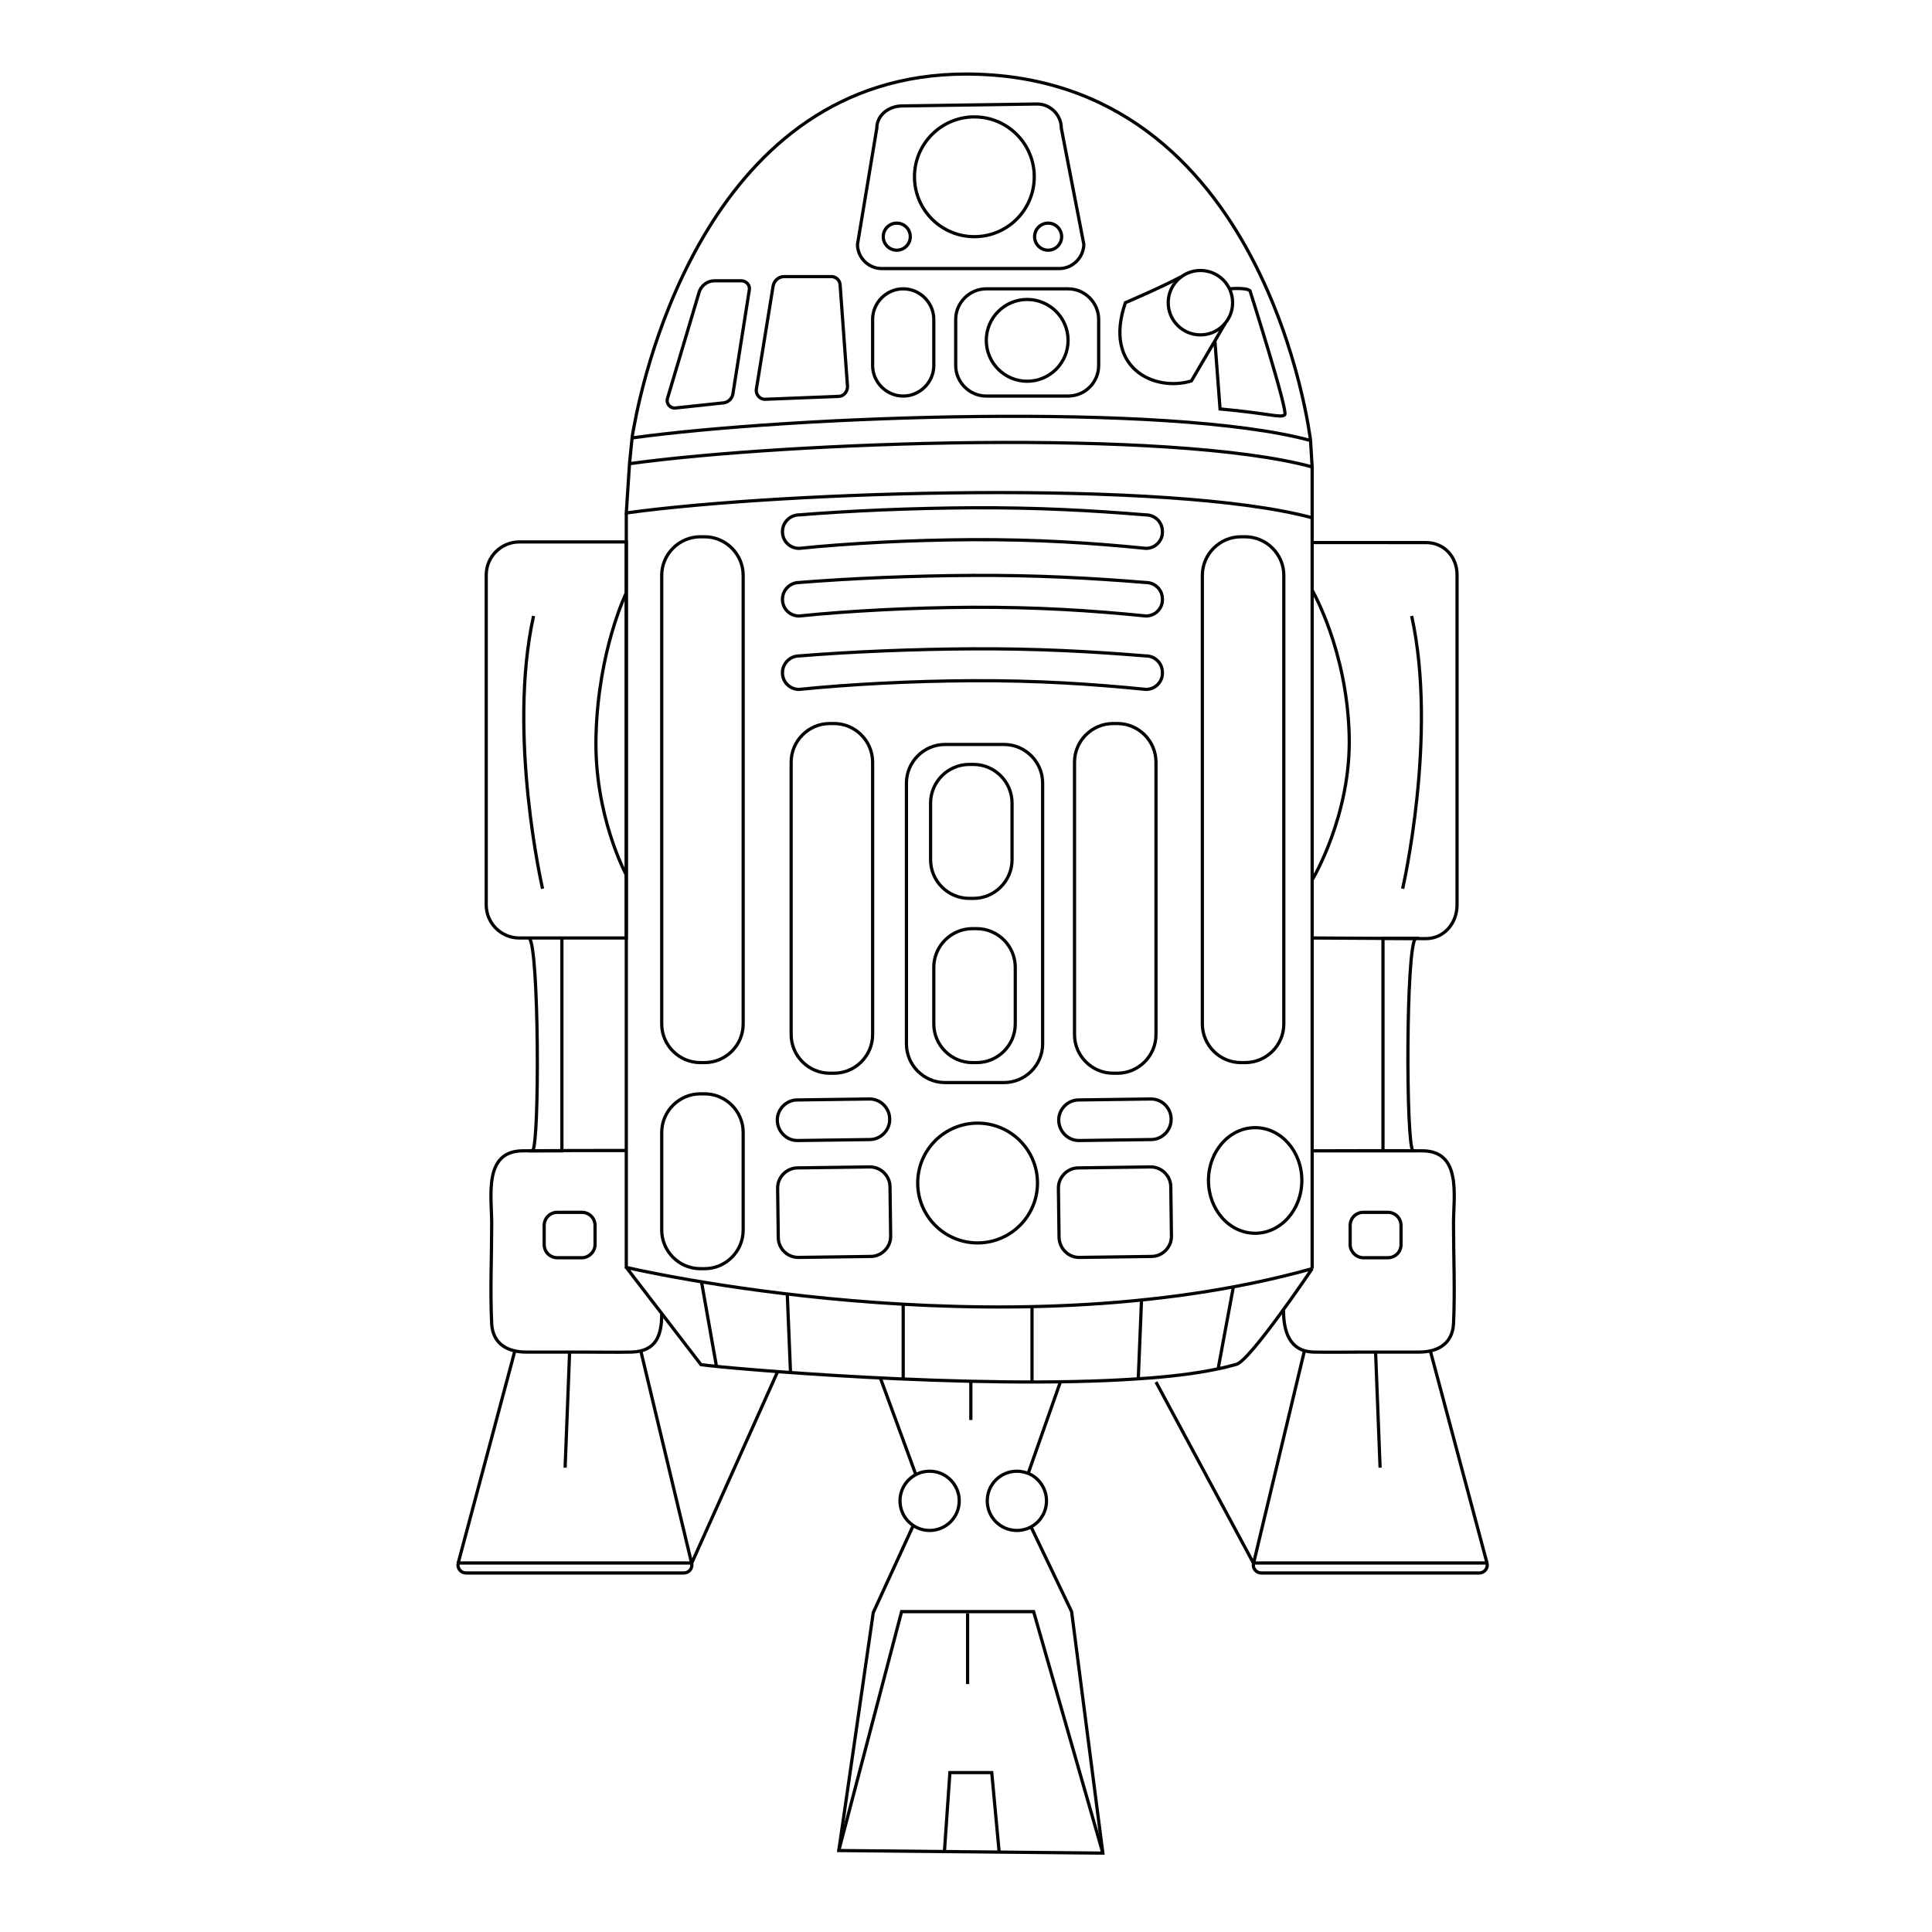<?xml version="1.0" encoding="utf-8"?>
<!-- Generator: Adobe Illustrator 19.1.0, SVG Export Plug-In . SVG Version: 6.00 Build 0)  -->
<svg version="1.1" id="traced_image" xmlns="http://www.w3.org/2000/svg" xmlns:xlink="http://www.w3.org/1999/xlink" x="0px"
	 y="0px" viewBox="0 0 600 600" style="enable-background:new 0 0 600 600;" xml:space="preserve">
<style type="text/css">
	.st0{fill:none;stroke:#020202;stroke-miterlimit:10;}
</style>
<path class="st0" d="M218.8,330h-1.3c-6.6,0-12-5.4-12-12V178.7c0-6.6,5.4-12,12-12h1.3c6.6,0,12,5.4,12,12V318
	C230.8,324.6,225.4,330,218.8,330z"/>
<path class="st0" d="M259,333.3h-1.3c-6.6,0-12-5.4-12-12v-84.6c0-6.6,5.4-12,12-12h1.3c6.6,0,12,5.4,12,12v84.6
	C271,327.9,265.6,333.3,259,333.3z"/>
<path class="st0" d="M302.3,279H301c-6.6,0-12-5.4-12-12v-17.6c0-6.6,5.4-12,12-12h1.3c6.6,0,12,5.4,12,12V267
	C314.3,273.6,308.9,279,302.3,279z"/>
<path class="st0" d="M303.3,330H302c-6.6,0-12-5.4-12-12v-17.6c0-6.6,5.4-12,12-12h1.3c6.6,0,12,5.4,12,12V318
	C315.3,324.6,309.9,330,303.3,330z"/>
<path class="st0" d="M241.4,348L241.4,348c-0.1-3.5,2.8-6.4,6.2-6.4l22.3-0.3c3.5-0.1,6.4,2.8,6.4,6.2l0,0c0.1,3.5-2.8,6.4-6.2,6.4
	l-22.3,0.3C244.4,354.3,241.5,351.5,241.4,348z"/>
<path class="st0" d="M241.7,384.3l-0.2-15.2c-0.1-3.5,2.8-6.4,6.2-6.4l22.3-0.3c3.5-0.1,6.4,2.8,6.4,6.2l0.2,15.2
	c0.1,3.5-2.8,6.4-6.2,6.4l-22.3,0.3C244.6,390.6,241.7,387.8,241.7,384.3z"/>
<path class="st0" d="M328.9,384.3l-0.2-15.2c-0.1-3.5,2.8-6.4,6.2-6.4l22.3-0.3c3.5-0.1,6.4,2.8,6.4,6.2l0.2,15.2
	c0.1,3.5-2.8,6.4-6.2,6.4l-22.3,0.3C331.9,390.6,329,387.8,328.9,384.3z"/>
<path class="st0" d="M328.8,348L328.8,348c-0.1-3.5,2.8-6.4,6.2-6.4l22.3-0.3c3.5-0.1,6.4,2.8,6.4,6.2l0,0c0.1,3.5-2.8,6.4-6.2,6.4
	l-22.3,0.3C331.8,354.3,328.9,351.5,328.8,348z"/>
<path class="st0" d="M311.8,336.2h-18.3c-6.6,0-12-5.4-12-12v-81c0-6.6,5.4-12,12-12h18.3c6.6,0,12,5.4,12,12v81
	C323.8,330.8,318.4,336.2,311.8,336.2z"/>
<path class="st0" d="M218.8,394h-1.3c-6.6,0-12-5.4-12-12v-30.3c0-6.6,5.4-12,12-12h1.3c6.6,0,12,5.4,12,12V382
	C230.8,388.6,225.4,394,218.8,394z"/>
<path class="st0" d="M347,333.3h-1.3c-6.6,0-12-5.4-12-12v-84.6c0-6.6,5.4-12,12-12h1.3c6.6,0,12,5.4,12,12v84.6
	C359,327.9,353.6,333.3,347,333.3z"/>
<path class="st0" d="M386.7,330h-1.3c-6.6,0-12-5.4-12-12V178.7c0-6.6,5.4-12,12-12h1.3c6.6,0,12,5.4,12,12V318
	C398.7,324.6,393.3,330,386.7,330z"/>
<circle class="st0" cx="303.6" cy="367.4" r="18.6"/>
<ellipse class="st0" cx="389.8" cy="366.6" rx="14.5" ry="16.4"/>
<circle class="st0" cx="302.6" cy="54.9" r="18.6"/>
<circle class="st0" cx="319" cy="105.7" r="12.7"/>
<circle class="st0" cx="372.8" cy="94" r="10"/>
<path class="st0" d="M280.5,123L280.5,123c-5.2,0-9.5-4.3-9.5-9.5V99.2c0-5.2,4.3-9.5,9.5-9.5l0,0c5.2,0,9.5,4.3,9.5,9.5v14.3
	C290,118.7,285.7,123,280.5,123z"/>
<path class="st0" d="M331.7,123h-25.4c-5.2,0-9.5-4.3-9.5-9.5V99.2c0-5.2,4.3-9.5,9.5-9.5h25.4c5.2,0,9.5,4.3,9.5,9.5v14.3
	C341.2,118.7,337,123,331.7,123z"/>
<path class="st0" d="M355.9,214.1c-17-1.7-33.8-2.8-54.2-2.7c-18.5,0.1-37.8,1.1-53.5,2.7c-0.4,0-2.2,0-3.7-1.5
	c-1-1-1.5-2.3-1.5-3.7l0,0c0-2.9,2.4-5.2,5.2-5.2c16.2-1.3,35.3-2.1,53.8-2.2c19.8-0.1,36.7,0.8,53.8,2.2c0.4,0,2.2,0,3.7,1.5
	c1,1,1.5,2.3,1.5,3.7l0,0C361.1,211.7,358.8,214.1,355.9,214.1z"/>
<path class="st0" d="M355.9,191.3c-17-1.7-33.8-2.8-54.2-2.7c-18.5,0.1-37.8,1.1-53.5,2.7c-0.4,0-2.2,0-3.7-1.5
	c-1-1-1.5-2.3-1.5-3.7l0,0c0-2.9,2.4-5.2,5.2-5.2c16.2-1.3,35.3-2.1,53.8-2.2c19.8-0.1,36.7,0.8,53.8,2.2c0.4,0,2.2,0,3.7,1.5
	c1,1,1.5,2.3,1.5,3.7l0,0C361.1,188.9,358.8,191.3,355.9,191.3z"/>
<path class="st0" d="M355.9,170.3c-17-1.7-33.8-2.8-54.2-2.7c-18.5,0.1-37.8,1.1-53.5,2.7c-0.4,0-2.2,0-3.7-1.5
	c-1-1-1.5-2.3-1.5-3.7l0,0c0-2.9,2.4-5.2,5.2-5.2c16.2-1.3,35.3-2.1,53.8-2.2c19.8-0.1,36.7,0.8,53.8,2.2c0.4,0,2.2,0,3.7,1.5
	c1,1,1.5,2.3,1.5,3.7l0,0C361.1,167.9,358.8,170.3,355.9,170.3z"/>
<path class="st0" d="M366.7,86c0,0-5.1,2.8-17.2,8c-7,20.3,9,27.8,20.5,24.3c10.5-17.9,10.5-17.9,10.5-17.9"/>
<path class="st0" d="M377.3,105.9c0,0,0,0,1.6,21.1c16.1,1.5,18.8,2.9,20.1,1.8c1.1-1-10.8-38.5-10.8-38.5c-1.3-1.1-6.3-0.6-6.3-0.6
	"/>
<path class="st0" d="M329,83.4h-55.2c-4.1,0-7.5-3.4-7.5-7.5l6-36.1c0-4.1,3.8-6.9,7.9-6.9l41.9-0.6c4.1,0,7.5,3.4,7.5,7.5l7,36.1
	C336.5,80,333.1,83.4,329,83.4z"/>
<circle class="st0" cx="278.5" cy="73.5" r="4.2"/>
<circle class="st0" cx="325.5" cy="73.5" r="4.2"/>
<path class="st0" d="M224.8,125.1l-15,1.6c-1.7,0.2-3-1.4-2.5-3l9.8-32.9c0.6-2.1,2.6-3.6,4.8-3.6h8.3c1.6,0,2.8,1.4,2.5,2.9
	l-5.1,32.3C227.3,123.8,226.2,124.9,224.8,125.1z"/>
<path class="st0" d="M260.4,123.1l-22.7,0.9c-1.7,0.1-3.1-1.5-2.8-3.2l5.2-32c0.3-1.6,1.7-2.9,3.4-2.9h14.7c1.4,0,2.6,1.1,2.7,2.5
	l2.3,31.6C263.2,121.7,262,123.1,260.4,123.1z"/>
<path class="st0" d="M194.5,291.3h-33.2c-5.7,0-10.3-4.6-10.3-10.3V178.6c0-5.7,4.6-10.3,10.3-10.3h33.2V291.3z"/>
<path class="st0" d="M194.5,271.7c0,0-10.1-18.5-9.4-43.3c0.7-26.5,9.4-44.3,9.4-44.3"/>
<path class="st0" d="M205.5,408.1c0,6.6-1.7,11.6-9.4,11.8c-5.2,0.1-10.4,0-15.6,0c-5.7,0-11.4,0-17.1,0c-5.6,0-10.3-2.4-10.7-8.7
	c-0.5-10.4,0-20.9,0-31.3c0-8.4-2.6-22.4,9.6-22.5c10.7-0.1,21.4-0.1,32.2-0.1"/>
<path class="st0" d="M180.7,390.6h-7.6c-2.3,0-4.1-1.8-4.1-4.1v-5.9c0-2.3,1.8-4.1,4.1-4.1h7.6c2.3,0,4.1,1.8,4.1,4.1v5.9
	C184.8,388.7,182.9,390.6,180.7,390.6z"/>
<path class="st0" d="M212.4,488.5h-67.7c-1.6,0-2.8-1.5-2.4-3.1h72.5C215.2,487,214,488.5,212.4,488.5z"/>
<polyline class="st0" points="241.4,426.2 214.8,485.5 199,419.5 "/>
<path class="st0" d="M164.4,291.4c3,2.8,3.2,64,1,66l9.1,0v-66"/>
<line class="st0" x1="176.9" y1="419.9" x2="175.5" y2="455.8"/>
<path class="st0" d="M165.7,191.3c-8.2,37,2.8,84.7,2.8,84.7"/>
<line class="st0" x1="142.3" y1="485.4" x2="159.9" y2="419.5"/>
<path class="st0" d="M407.5,394V162v-2v-15 M194.5,159v235 M194.5,393.6c0,0,116.2,27.4,213,0.4 M378.3,425.1c2-0.4,3.9-0.9,5.7-1.4
	c4.3-1.2,23.5-29.7,23.5-29.7 M194.5,393.6l23.2,30.2c7.2,1.1,84.8,7.9,135.8,4.4 M353.5,428.2c9.4-0.6,17.8-1.6,24.8-3.1
	 M222.5,424.3l-4.6-26 M245.5,426.2l-1-24.2 M280.5,428v-22.8 M320.5,429v-23 M353.5,428.2l1-24.3 M378.3,425.1L378.3,425.1
	 M378.3,425.1l4.7-25.3 M407,136.8l0.5,8.2c-44.3-12-162.7-7.8-212-1 M407.5,160.8c-44.3-12-163.7-8.3-213-1.5l1-15.3 M407,136.8
	c-44.3-12-161.4-7.6-210.7-0.8c0,0,0.1-1.1,0.5-3C200,115.1,220.5,23,300,23C393.7,23,407,136.8,407,136.8 M195.5,144l0.8-8
	 M407.5,168.5v122.8l35.3,0.2c5.7,0,9.7-4.8,9.7-10.5V178.6c0-5.7-4-10.1-9.7-10.1H407.5z"/>
<path class="st0" d="M407.5,273.3c0,0,12.2-20.2,11.5-45c-0.7-26.5-11.5-45-11.5-45"/>
<path class="st0" d="M423.4,390.6h7.6c2.3,0,4.1-1.8,4.1-4.1v-5.9c0-2.3-1.8-4.1-4.1-4.1h-7.6c-2.3,0-4.1,1.8-4.1,4.1v5.9
	C419.3,388.7,421.2,390.6,423.4,390.6z"/>
<path class="st0" d="M391.7,488.5h67.7c1.6,0,2.8-1.5,2.4-3.1h-72.5C388.9,487,390.1,488.5,391.7,488.5z"/>
<polyline class="st0" points="359,429.2 389.3,485.5 405.1,419.5 "/>
<path class="st0" d="M398.6,406.7c0,6.6,1.7,13,9.4,13.2c5.2,0.1,10.4,0,15.6,0c5.7,0,11.4,0,17.1,0c5.6,0,10.3-2.4,10.7-8.7
	c0.5-10.4,0-20.9,0-31.3c0-8.4,2.6-22.4-9.6-22.5c-10.7-0.1-21.4,0-32.2,0c-0.3,0-1.8,0-2.1,0l31.3,0c-2.2-2-2.2-63.2,0.8-66
	l-10.1,0v65.9"/>
<line class="st0" x1="427.2" y1="419.9" x2="428.6" y2="455.8"/>
<path class="st0" d="M438.4,191.3c8.2,37-2.8,84.7-2.8,84.7"/>
<line class="st0" x1="461.8" y1="485.4" x2="444.2" y2="419.5"/>
<circle class="st0" cx="288.7" cy="466.1" r="9.2"/>
<path class="st0" d="M325,466.1c0,5.1-4.1,9.2-9.2,9.2s-9.2-4.1-9.2-9.2s4.1-9.2,9.2-9.2c1.3,0,2.5,0.3,3.6,0.7
	C322.7,459,325,462.3,325,466.1z"/>
<line class="st0" x1="329.3" y1="429.2" x2="319.3" y2="457.6"/>
<line class="st0" x1="284.4" y1="457.9" x2="273.5" y2="428.2"/>
<line class="st0" x1="301.5" y1="429" x2="301.5" y2="441"/>
<polyline class="st0" points="283.6,473.8 271.2,500.8 260.5,574.7 342.5,575.5 332.8,500.5 320.2,474.2 "/>
<polyline class="st0" points="342.5,575.5 321,500.5 280,500.5 260.5,574.7 "/>
<polyline class="st0" points="310.3,575.2 308,550.5 295,550.5 293.3,575 "/>
<line class="st0" x1="300.5" y1="501" x2="300.5" y2="523"/>
</svg>
